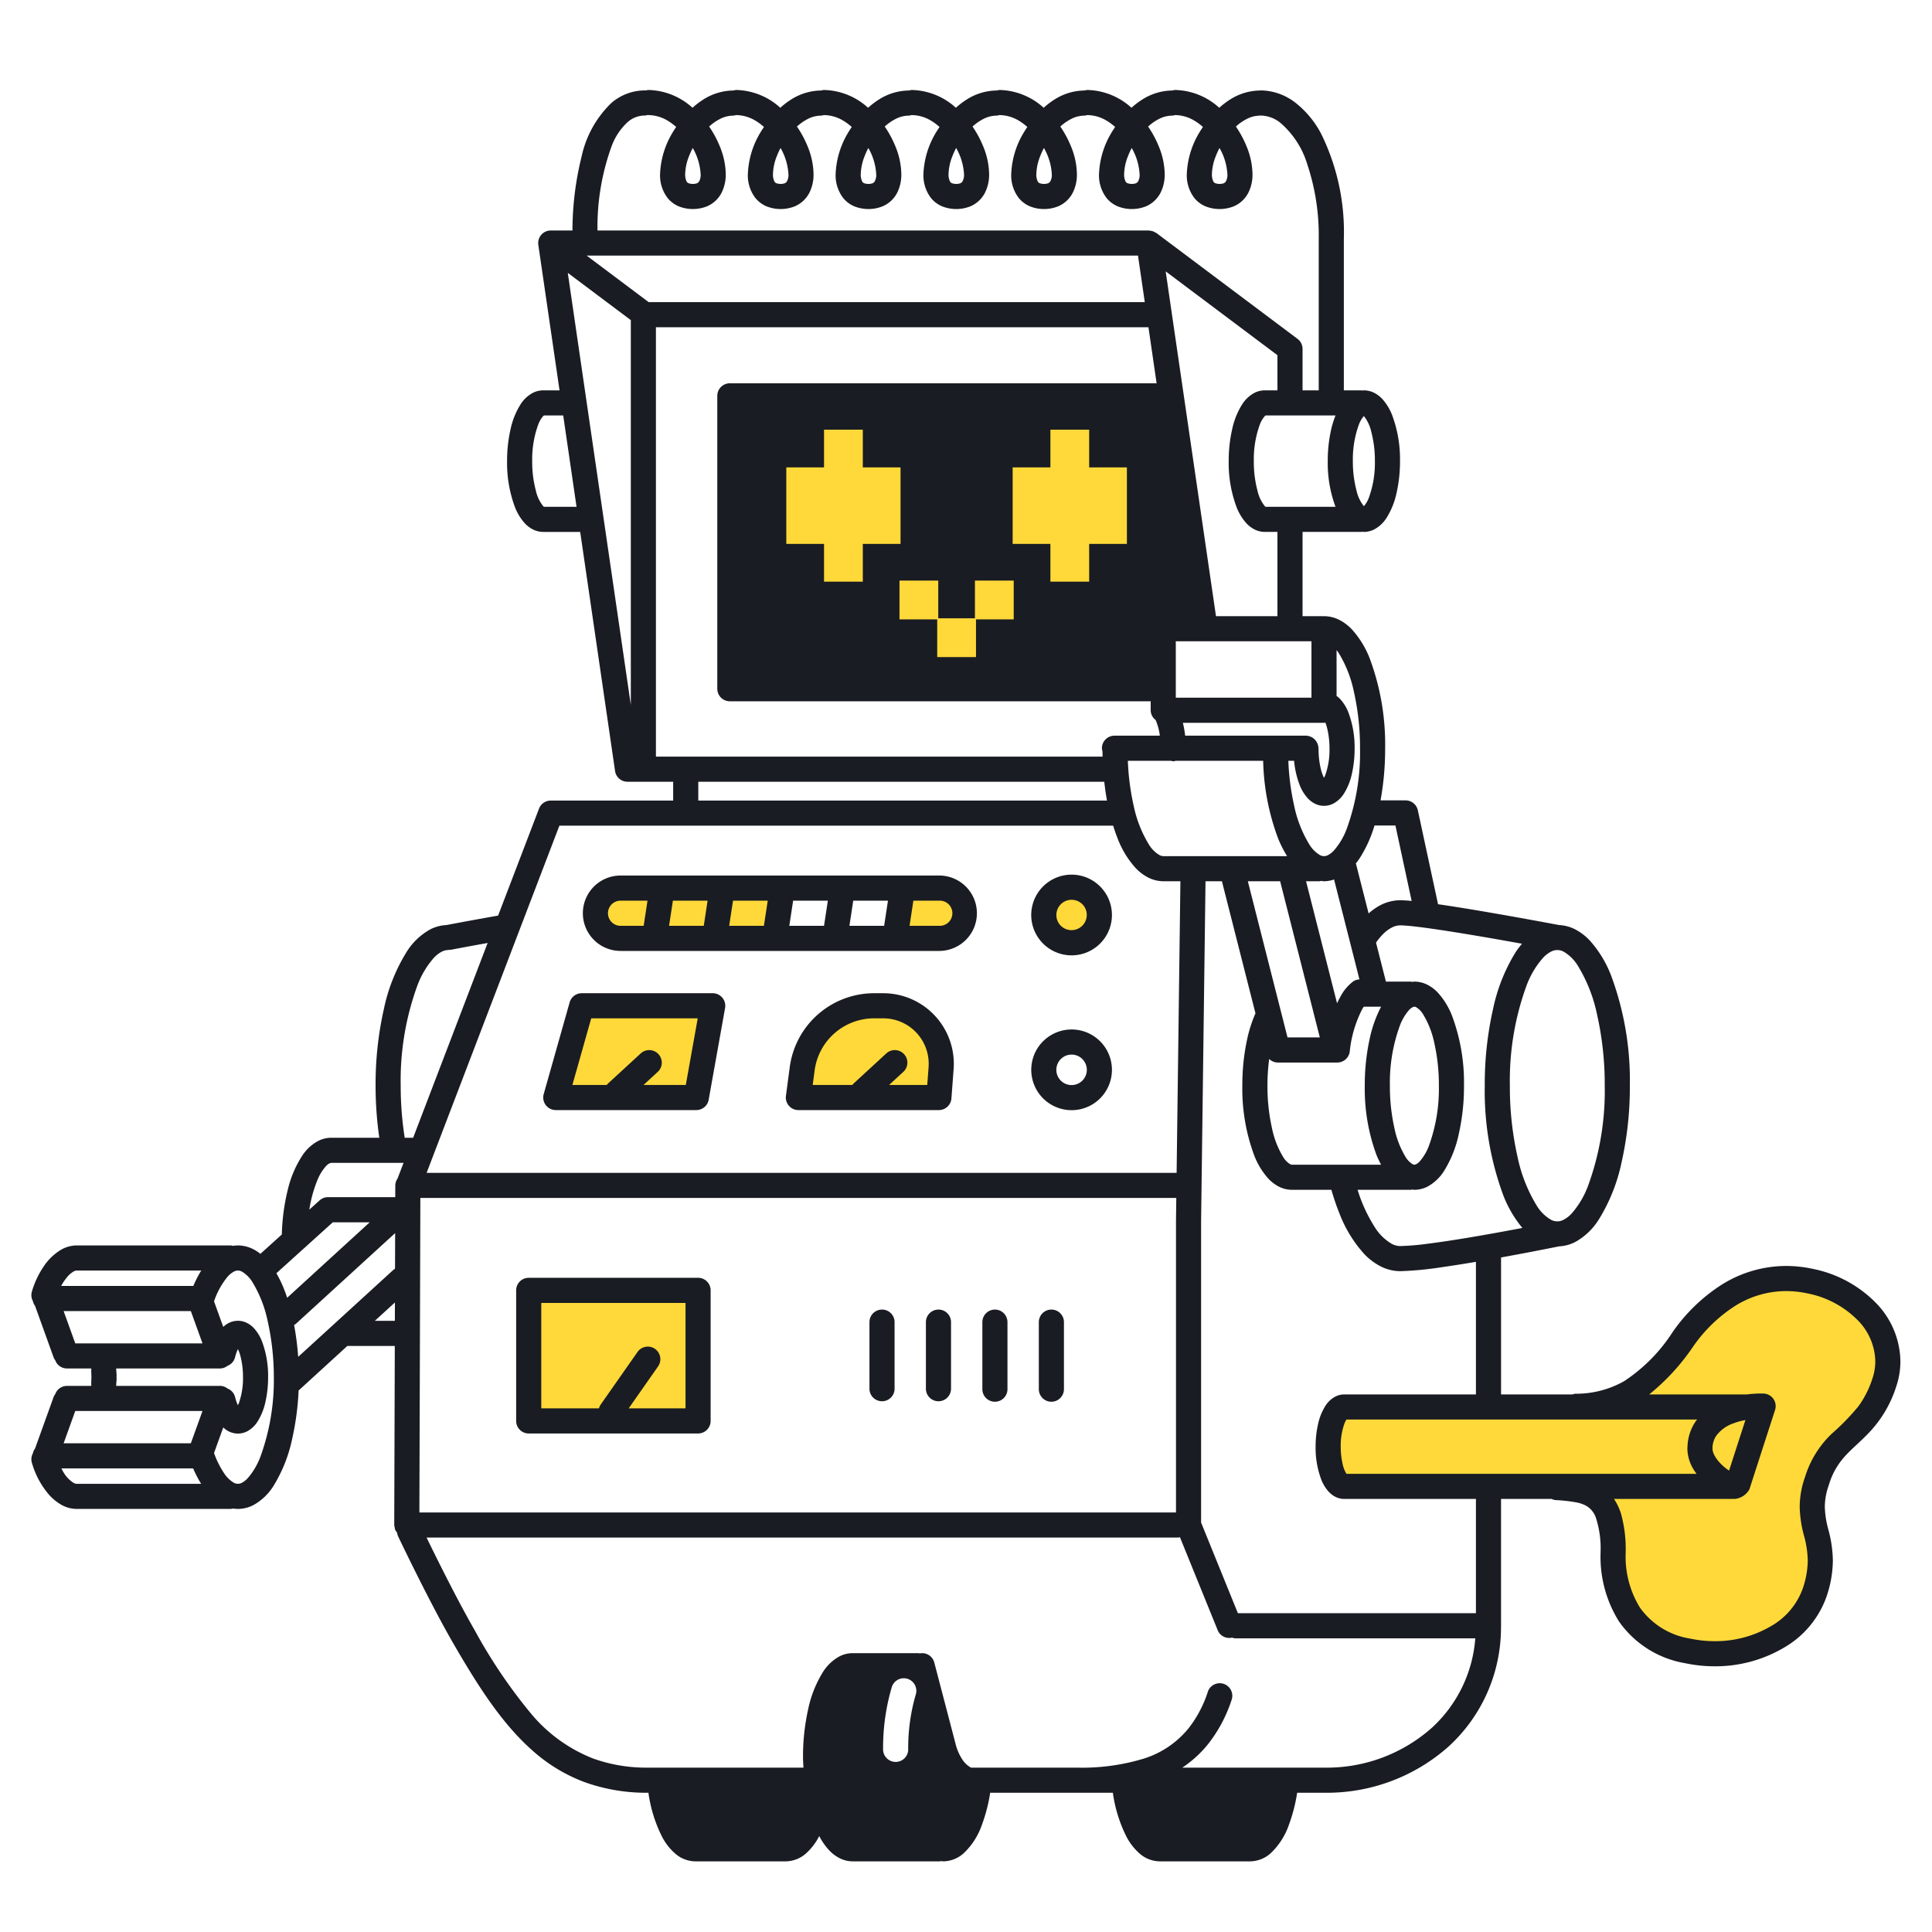 <svg xmlns="http://www.w3.org/2000/svg" width="200" height="200" fill="none"><path fill="#FFD93A" d="M118.75 42.75H79.5V70.5h39.25V42.75ZM80.667 92.667l-.5 4.333H64.001c-3.5 0-3.167-4.833 1.333-4.833s15.333.5 15.333.5ZM93.5 92.5l-.5 4.333h5.167l1.5-2.5L98 92.167l-4.5.333ZM110.834 97.25c3.666 0 3.833-4.75 0-4.75-3.834 0-3.084 4.75 0 4.75ZM58.082 113.583h14.167l1.25-9.166h-13.25l-2.167 9.166ZM83 113.583h14.083c.182-1.437.266-2.884.25-4.333.083-3.583-4.167-5.25-7-5a8.422 8.422 0 0 0-7.167 5.417 10.856 10.856 0 0 0-.167 3.916ZM55.5 146.833H72v-13H54.75l.75 13ZM139.624 153.75c-3.625 0-3.375-7.875.25-7.875h24.375c7.25 0 10.75-13.125 20.5-13.25s11.375 7.125 10.125 10.375-6.375 6.875-7.125 10 1.5 7.375 0 11.375-5.25 7.25-11.75 6.75-8.875-6.75-9.25-9 1-8.125-5.125-8.5"/><path fill="#191C22" d="M194.162 134.844a12.59 12.59 0 0 0-6.509-3.493 13.166 13.166 0 0 0-2.764-.299c-2.418.01-4.783.716-6.811 2.035a18.012 18.012 0 0 0-4.914 4.787 17.266 17.266 0 0 1-5.028 5.101 10.091 10.091 0 0 1-5.053 1.304 1.232 1.232 0 0 0-.305.072h-7.39v-14.179a305.939 305.939 0 0 0 6.011-1.15 4.093 4.093 0 0 0 1.65-.44 6.722 6.722 0 0 0 2.464-2.349 18.305 18.305 0 0 0 2.352-5.91c.583-2.603.871-5.264.856-7.931a31.141 31.141 0 0 0-1.914-11.336 11.688 11.688 0 0 0-2.239-3.7 5.654 5.654 0 0 0-1.519-1.155 4.084 4.084 0 0 0-1.656-.44c-.451-.085-3.581-.677-7.027-1.27-1.862-.322-3.814-.643-5.49-.885l-.022-.003c-.003-.019.003-.037-.001-.056l-2.078-9.665a1.3 1.3 0 0 0-1.271-1.027h-2.59c.32-1.765.478-3.555.475-5.348a25.48 25.48 0 0 0-1.567-9.27 9.716 9.716 0 0 0-1.864-3.073 4.82 4.82 0 0 0-1.297-.985 3.529 3.529 0 0 0-1.599-.392c-.018 0-.033.01-.05.01-.018 0-.033-.01-.051-.01h-2.121v-8.723h6.116c.032 0 .058-.016.089-.018.048.003.094.018.143.018a2.384 2.384 0 0 0 1.078-.263 3.41 3.41 0 0 0 1.269-1.19 7.957 7.957 0 0 0 1.036-2.58c.243-1.081.363-2.187.357-3.295a13 13 0 0 0-.81-4.75 5.343 5.343 0 0 0-1.041-1.702 3.015 3.015 0 0 0-.811-.613 2.387 2.387 0 0 0-1.078-.262c-.049 0-.095.015-.144.018-.03-.002-.056-.018-.088-.018h-1.842V24.723a23.002 23.002 0 0 0-2.331-10.838 9.975 9.975 0 0 0-2.693-3.262 5.965 5.965 0 0 0-3.599-1.264c-.019 0-.034.01-.052.01h-.003a5.892 5.892 0 0 0-3.114.943 8.22 8.22 0 0 0-1.105.845 7.008 7.008 0 0 0-4.569-1.843 1.258 1.258 0 0 0-.286.058l-.014-.003a5.892 5.892 0 0 0-3.114.943c-.391.25-.761.533-1.105.845a7.008 7.008 0 0 0-4.569-1.843 1.23 1.23 0 0 0-.286.058l-.015-.003a5.892 5.892 0 0 0-3.114.943c-.391.25-.761.533-1.104.845a7.01 7.01 0 0 0-4.57-1.843 1.258 1.258 0 0 0-.286.058l-.014-.003a5.892 5.892 0 0 0-3.114.943c-.391.25-.76.533-1.104.845a7.009 7.009 0 0 0-4.57-1.843 1.25 1.25 0 0 0-.286.058l-.014-.003a5.893 5.893 0 0 0-3.114.943c-.391.25-.76.533-1.104.845a7.01 7.01 0 0 0-4.57-1.843 1.25 1.25 0 0 0-.285.058l-.015-.003a5.893 5.893 0 0 0-3.114.943c-.391.25-.76.533-1.104.845a7.01 7.01 0 0 0-4.57-1.843 1.246 1.246 0 0 0-.286.058l-.014-.003a5.892 5.892 0 0 0-3.114.943c-.392.25-.761.533-1.105.845a7.01 7.01 0 0 0-4.57-1.843 1.246 1.246 0 0 0-.287.058c-.023 0-.042-.013-.065-.013a5.308 5.308 0 0 0-3.49 1.313 10.882 10.882 0 0 0-3.068 5.527 31.916 31.916 0 0 0-.947 7.662h-2.248a1.3 1.3 0 0 0-1.286 1.488l2.197 15.06h-1.69a2.386 2.386 0 0 0-1.078.262c-.52.28-.956.69-1.27 1.19a7.953 7.953 0 0 0-1.036 2.58 14.685 14.685 0 0 0-.357 3.295c-.028 1.62.247 3.23.81 4.75a5.36 5.36 0 0 0 1.042 1.703c.233.248.507.456.81.612.334.171.704.261 1.079.263h3.827l3.61 24.75a1.297 1.297 0 0 0 1.287 1.112h4.728v1.948H57.013a1.301 1.301 0 0 0-1.214.835l-4.235 11.073c-2.739.484-4.983.908-5.356.98a4.09 4.09 0 0 0-1.656.44 6.723 6.723 0 0 0-2.464 2.348 18.306 18.306 0 0 0-2.351 5.911 35.382 35.382 0 0 0-.857 7.931c0 1.803.128 3.604.387 5.388h-4.975a3 3 0 0 0-1.321.313 4.538 4.538 0 0 0-1.683 1.54 11.276 11.276 0 0 0-1.521 3.631 21.58 21.58 0 0 0-.593 4.531l-2.217 2.002a4.376 4.376 0 0 0-.725-.473 3.494 3.494 0 0 0-1.603-.396 3.297 3.297 0 0 0-.515.043 1.213 1.213 0 0 0-.215-.043l-15.982-.001c-.576.009-1.139.17-1.632.467a5.694 5.694 0 0 0-1.802 1.766 9.251 9.251 0 0 0-1.181 2.54 1.298 1.298 0 0 0 .106.993c.037.178.113.347.222.493l1.935 5.373c.04.088.09.171.15.247a1.294 1.294 0 0 0 1.211.858h2.517c.005.067.007.135.01.203 0 .034-.014.064-.012.099.015.194.02.396.023.599a10.34 10.34 0 0 1-.023.6c-.002.035.013.065.013.1-.004.067-.006.135-.011.202H6.926a1.294 1.294 0 0 0-1.21.858 1.23 1.23 0 0 0-.15.247l-1.935 5.372c-.11.146-.185.315-.223.494a1.293 1.293 0 0 0-.106.992 8.73 8.73 0 0 0 1.71 3.231 5.12 5.12 0 0 0 1.273 1.076 3.255 3.255 0 0 0 1.632.466H23.9c.073-.008.145-.022.215-.043.17.028.343.042.515.043a3.507 3.507 0 0 0 1.603-.396 5.693 5.693 0 0 0 2.086-1.999 15.22 15.22 0 0 0 1.935-4.896c.366-1.633.586-3.295.657-4.967l5.048-4.614h4.91l-.058 18.535v.004c.008.083.024.165.049.244.009.088.026.175.052.26.038.07.083.136.133.198.022.034.042.069.068.101.012.114.04.226.082.332.008.015 3.172 6.682 5.715 11.092 2.66 4.603 5.137 8.429 8.277 11.177a16.977 16.977 0 0 0 5.287 3.196 18.854 18.854 0 0 0 6.65 1.114 14.525 14.525 0 0 0 1.41 4.553c.343.665.808 1.26 1.371 1.753.57.5 1.3.782 2.058.796h9.389a3.225 3.225 0 0 0 2.099-.831 6.12 6.12 0 0 0 1.355-1.787c.274.535.62 1.03 1.026 1.472.31.33.672.605 1.073.813.421.217.887.33 1.36.333h9.023c.046-.007.093-.016.139-.029.076.007.149.029.226.029a3.23 3.23 0 0 0 2.099-.831 7.318 7.318 0 0 0 1.903-2.974c.394-1.067.678-2.172.847-3.297H115.203a14.538 14.538 0 0 0 1.41 4.553c.344.665.809 1.26 1.372 1.753.571.5 1.3.782 2.058.796h9.388a3.224 3.224 0 0 0 2.099-.831 7.312 7.312 0 0 0 1.904-2.974c.394-1.067.678-2.172.847-3.297h2.821a18.943 18.943 0 0 0 12.891-4.817 16.672 16.672 0 0 0 5.389-12.347c0-.011.006-.02.006-.03v-13.22h5.229c.137.065.284.106.436.12.729.032 1.455.114 2.173.246.366.068.717.197 1.041.381.462.295.803.746.962 1.272a10.3 10.3 0 0 1 .461 3.518v.058a12.591 12.591 0 0 0 1.911 7.093 10.484 10.484 0 0 0 6.808 4.309c1.017.217 2.055.326 3.095.327a13.96 13.96 0 0 0 7.148-1.916 9.913 9.913 0 0 0 4.425-5.287c.422-1.205.645-2.471.66-3.748a12.888 12.888 0 0 0-.452-3.149 9.916 9.916 0 0 1-.381-2.402 6.774 6.774 0 0 1 .385-2.175l.001-.004.091-.277a7.478 7.478 0 0 1 1.27-2.386c.735-.934 1.706-1.675 2.773-2.783a12.309 12.309 0 0 0 2.884-4.868c.278-.831.42-1.701.421-2.577a8.812 8.812 0 0 0-2.567-6.078Zm-30.813-34.852a15.808 15.808 0 0 1 1.983 5.058 32.78 32.78 0 0 1 .789 7.342 28.646 28.646 0 0 1-1.724 10.36 9.173 9.173 0 0 1-1.708 2.877 3.048 3.048 0 0 1-.813.632 1.367 1.367 0 0 1-1.33 0 4.212 4.212 0 0 1-1.473-1.469 15.866 15.866 0 0 1-1.983-5.058 32.845 32.845 0 0 1-.789-7.342 28.67 28.67 0 0 1 1.724-10.361 9.219 9.219 0 0 1 1.708-2.877c.234-.255.509-.469.813-.632a1.376 1.376 0 0 1 1.33 0c.606.359 1.113.864 1.473 1.47Zm-8.06-2.702c.806.142 1.573.28 2.27.406-.232.272-.45.557-.65.854a18.32 18.32 0 0 0-2.351 5.911 35.37 35.37 0 0 0-.857 7.931 31.19 31.19 0 0 0 1.914 11.336 12.192 12.192 0 0 0 1.98 3.389c-1.738.331-3.933.734-6.06 1.082-1.363.223-2.695.423-3.848.566a24.97 24.97 0 0 1-2.731.226 1.92 1.92 0 0 1-.874-.224 5.131 5.131 0 0 1-1.801-1.788 15.736 15.736 0 0 1-1.743-3.811h5.514c.047-.007.093-.016.139-.028.076.006.149.028.226.028a3.008 3.008 0 0 0 1.36-.332 4.647 4.647 0 0 0 1.711-1.619 11.782 11.782 0 0 0 1.522-3.814c.369-1.645.551-3.326.542-5.011a19.737 19.737 0 0 0-1.218-7.189 7.695 7.695 0 0 0-1.485-2.441 3.986 3.986 0 0 0-1.072-.814 3.008 3.008 0 0 0-1.36-.332c-.077 0-.15.022-.226.028a1.315 1.315 0 0 0-.139-.028h-2.581l-1.026-4.036c.191-.275.402-.537.63-.781.289-.316.63-.58 1.007-.782.27-.143.569-.22.874-.224.261 0 .757.034 1.37.102 2.163.237 5.849.847 8.963 1.395ZM67.102 31.24 60.73 26.46h57.075l.702 4.816H67.135c-.013-.01-.02-.027-.034-.038Zm37.728 25.066v-7.92h3.907V44.48h4.013v3.906h3.906v7.92h-3.906v3.905h-4.013v-3.905h-3.907Zm-11.715 7.811v-4.015h4.013v3.906h3.797v-3.905h4.014v4.014h-3.905v3.905H97.02v-3.905h-3.905Zm-11.717-7.811v-7.92h3.905V44.48h4.014v3.906h3.906v7.92h-3.906v3.905h-4.014v-3.905h-3.905Zm41.053 18.52h14.611c.046-.007.091-.016.136-.028.072.18.132.364.179.552.173.706.258 1.43.252 2.157a7.728 7.728 0 0 1-.452 2.773 2.166 2.166 0 0 1-.117.24 4.2 4.2 0 0 1-.313-.856 8.754 8.754 0 0 1-.251-2.157c0-.02-.011-.037-.012-.056a1.329 1.329 0 0 0-1.299-1.294h-12.498a10.184 10.184 0 0 0-.236-1.332Zm-.983 3.98a1.23 1.23 0 0 0 .247-.049h9.047a24.4 24.4 0 0 0 1.54 8.02c.258.642.571 1.261.936 1.85h-12.789a.926.926 0 0 1-.427-.113 3.185 3.185 0 0 1-1.098-1.106 12.6 12.6 0 0 1-1.57-4.014 25.502 25.502 0 0 1-.598-4.637h4.465c.08.025.163.042.247.05Zm19.263 22.582a1.268 1.268 0 0 0-.617.186 4.631 4.631 0 0 0-1.358 1.61c-.115.2-.23.43-.345.675l-3.209-12.632h1.381c.062-.008.123-.02.183-.037.099.009.195.037.296.037a3.391 3.391 0 0 0 1.04-.182l2.629 10.343Zm6.24 18.837c-.106.116-.23.215-.367.291a.361.361 0 0 1-.373-.001 2.146 2.146 0 0 1-.721-.74 9.313 9.313 0 0 1-1.154-2.961 19.812 19.812 0 0 1-.475-4.422 17.236 17.236 0 0 1 1.029-6.213c.217-.593.54-1.142.953-1.62.106-.116.23-.214.368-.29a.35.35 0 0 1 .373 0c.296.184.544.438.72.739a9.327 9.327 0 0 1 1.154 2.962 19.74 19.74 0 0 1 .474 4.422 17.243 17.243 0 0 1-1.028 6.213 5.224 5.224 0 0 1-.953 1.62Zm-14.452-28.998 4.108 16.166h-3.344l-4.108-16.166h3.344Zm-1.133 18.396c.236.233.554.366.886.37h6.164a1.301 1.301 0 0 0 1.287-1.121 12.303 12.303 0 0 1 1.289-4.395c.057-.099.11-.184.16-.261h1.797c-.518 1-.903 2.064-1.146 3.164a22.351 22.351 0 0 0-.542 5.012 19.733 19.733 0 0 0 1.219 7.188c.139.337.295.667.468.988h-9.226a.396.396 0 0 1-.187-.053 2.134 2.134 0 0 1-.72-.74 9.29 9.29 0 0 1-1.154-2.961 19.753 19.753 0 0 1-.474-4.422c-.002-.926.058-1.851.179-2.769Zm10.902-24.168h2.166l1.679 7.81a13.652 13.652 0 0 0-1.177-.072 4.514 4.514 0 0 0-2.046.504 6.058 6.058 0 0 0-1.232.863l-1.3-5.114c-.005-.02-.02-.035-.026-.055.138-.173.272-.352.398-.542a13.25 13.25 0 0 0 1.538-3.394Zm-2.131-13.836c.431 1.933.644 3.908.632 5.888a22.984 22.984 0 0 1-1.377 8.294 7.221 7.221 0 0 1-1.333 2.25 2.231 2.231 0 0 1-.591.463.865.865 0 0 1-.853 0 3.186 3.186 0 0 1-1.098-1.106 12.574 12.574 0 0 1-1.569-4.014 25.417 25.417 0 0 1-.599-4.637h.596c.074.855.267 1.696.572 2.499.196.516.488.99.859 1.4.203.215.44.394.703.53a2.103 2.103 0 0 0 1.926 0 2.914 2.914 0 0 0 1.087-1.014c.399-.637.681-1.34.836-2.075.191-.85.285-1.719.281-2.59a10.243 10.243 0 0 0-.642-3.749 4.391 4.391 0 0 0-.859-1.4 2.83 2.83 0 0 0-.366-.316v-4.743c.075.096.15.193.225.307a12.597 12.597 0 0 1 1.57 4.013Zm-4.395-5.232v5.838h-14.044v-5.838h14.044Zm-3.522-2.6h-6.362l-5.208-35.695 11.57 8.678v3.639h-1.306a2.384 2.384 0 0 0-1.078.262 3.41 3.41 0 0 0-1.269 1.19 7.953 7.953 0 0 0-1.035 2.58 14.726 14.726 0 0 0-.358 3.295c-.028 1.62.247 3.23.81 4.75a5.363 5.363 0 0 0 1.041 1.702c.234.25.508.456.811.613.333.171.703.261 1.078.262h1.306v8.724Zm-1.232-11.323-.061-.05a3.852 3.852 0 0 1-.768-1.6 11.669 11.669 0 0 1-.385-3.078 10.504 10.504 0 0 1 .62-3.774c.116-.322.289-.62.51-.88l.085-.073h7.244a9.964 9.964 0 0 0-.448 1.432 14.724 14.724 0 0 0-.357 3.295 13.028 13.028 0 0 0 .803 4.728h-7.243Zm11.32-4.728a10.5 10.5 0 0 1-.62 3.774 2.89 2.89 0 0 1-.509.881l-.01.009a3.9 3.9 0 0 1-.756-1.585 11.669 11.669 0 0 1-.385-3.079 10.504 10.504 0 0 1 .62-3.774c.116-.322.289-.62.51-.88l.01-.01c.369.465.627 1.007.755 1.586a11.63 11.63 0 0 1 .385 3.078Zm-16.46-31.597c.109-.28.234-.554.374-.82a6.11 6.11 0 0 1 .816 2.7c.026.292-.044.585-.201.833l-.162.117a1.41 1.41 0 0 1-.883 0 .392.392 0 0 1-.221-.214c-.1-.23-.145-.48-.134-.731a5.405 5.405 0 0 1 .411-1.885Zm-9.088 0c.109-.28.234-.554.374-.82a6.11 6.11 0 0 1 .816 2.7 1.33 1.33 0 0 1-.201.833l-.162.117a1.41 1.41 0 0 1-.883 0 .402.402 0 0 1-.221-.214c-.1-.23-.145-.48-.134-.731a5.405 5.405 0 0 1 .411-1.885Zm-9.089 0c.109-.28.235-.554.375-.82.478.824.757 1.748.816 2.7.026.292-.045.585-.202.833l-.161.117a1.41 1.41 0 0 1-.883 0 .396.396 0 0 1-.222-.215 1.652 1.652 0 0 1-.133-.73 5.426 5.426 0 0 1 .41-1.885Zm-9.088 0c.11-.28.235-.554.375-.82.478.824.757 1.748.816 2.7.026.292-.045.585-.202.833l-.16.117a1.412 1.412 0 0 1-.884 0 .4.4 0 0 1-.222-.215c-.099-.23-.145-.48-.133-.73a5.41 5.41 0 0 1 .41-1.885Zm-9.088 0c.11-.28.234-.554.375-.82.478.824.757 1.748.815 2.7.027.292-.044.585-.2.833l-.162.117a1.411 1.411 0 0 1-.884 0 .399.399 0 0 1-.22-.214c-.1-.23-.146-.48-.134-.731a5.41 5.41 0 0 1 .41-1.885Zm-9.088 0c.11-.28.235-.554.375-.82.478.824.757 1.748.816 2.7.026.292-.045.585-.202.833l-.161.117a1.411 1.411 0 0 1-.884 0 .4.4 0 0 1-.22-.214c-.1-.23-.146-.48-.134-.731a5.41 5.41 0 0 1 .41-1.885Zm-9.089 0c.11-.28.235-.554.375-.82.479.824.758 1.748.816 2.7.027.292-.044.585-.201.833l-.161.117a1.412 1.412 0 0 1-.884 0 .4.4 0 0 1-.221-.215c-.1-.23-.145-.48-.134-.73a5.408 5.408 0 0 1 .41-1.885Zm-7.981-1.117c.349-.9.897-1.71 1.603-2.37a2.685 2.685 0 0 1 1.806-.693 1.24 1.24 0 0 0 .287-.058c.023.001.042.013.066.013.704.01 1.393.21 1.995.576.314.189.61.408.883.653-.144.217-.291.433-.418.657a8.954 8.954 0 0 0-1.25 4.223 3.849 3.849 0 0 0 .792 2.487c.307.372.7.665 1.146.852.937.37 1.979.37 2.915 0a3.034 3.034 0 0 0 1.526-1.428c.29-.596.435-1.253.421-1.916a7.81 7.81 0 0 0-.609-2.854 10.87 10.87 0 0 0-1.108-2.063c.356-.33.759-.607 1.194-.822.406-.198.85-.304 1.3-.31.098-.008.194-.027.286-.058l.015.003c.705.01 1.393.21 1.995.576.315.189.61.408.883.653-.143.218-.29.433-.418.658a8.954 8.954 0 0 0-1.25 4.223 3.848 3.848 0 0 0 .792 2.486c.307.372.7.665 1.146.852.937.37 1.979.37 2.915 0a3.034 3.034 0 0 0 1.527-1.428c.29-.596.434-1.253.42-1.916a7.806 7.806 0 0 0-.608-2.855 10.868 10.868 0 0 0-1.109-2.062c.357-.33.76-.607 1.195-.822.405-.198.85-.304 1.3-.31a1.25 1.25 0 0 0 .285-.058l.015.003c.705.01 1.393.21 1.995.576.315.189.61.408.883.653-.143.218-.291.433-.418.658a8.954 8.954 0 0 0-1.25 4.223 3.848 3.848 0 0 0 .792 2.486c.307.372.7.665 1.146.852.937.37 1.979.37 2.915 0a3.034 3.034 0 0 0 1.527-1.428c.29-.596.434-1.253.42-1.916a7.806 7.806 0 0 0-.608-2.855 10.868 10.868 0 0 0-1.109-2.062 5.05 5.05 0 0 1 1.195-.822 3.05 3.05 0 0 1 1.3-.31c.097-.008.193-.027.285-.058l.015.003c.705.01 1.393.21 1.995.576.315.19.61.408.883.653-.143.218-.29.433-.418.657a8.953 8.953 0 0 0-1.25 4.223 3.848 3.848 0 0 0 .792 2.487c.308.372.701.665 1.147.852.936.37 1.978.37 2.915 0a3.031 3.031 0 0 0 1.526-1.428c.29-.596.434-1.253.421-1.916a7.829 7.829 0 0 0-.609-2.854 10.847 10.847 0 0 0-1.109-2.063 5.05 5.05 0 0 1 1.195-.822 3.049 3.049 0 0 1 1.3-.31c.097-.008.193-.027.285-.058l.015.003c.705.01 1.393.21 1.995.576.315.189.611.408.883.653-.143.217-.291.433-.418.657a8.944 8.944 0 0 0-1.25 4.223 3.843 3.843 0 0 0 .792 2.487c.308.372.701.665 1.147.852.936.37 1.978.37 2.915 0a3.031 3.031 0 0 0 1.526-1.428c.29-.596.434-1.253.421-1.916a7.807 7.807 0 0 0-.609-2.855 10.849 10.849 0 0 0-1.109-2.062c.357-.33.759-.607 1.195-.822a3.047 3.047 0 0 1 1.3-.31c.097-.008.193-.027.286-.058l.015.003c.704.01 1.393.21 1.995.576.314.189.61.408.883.653-.144.218-.291.433-.418.657a8.957 8.957 0 0 0-1.251 4.223 3.854 3.854 0 0 0 .792 2.487 2.99 2.99 0 0 0 1.147.852c.936.37 1.978.37 2.915 0a3.03 3.03 0 0 0 1.526-1.428 4.18 4.18 0 0 0 .421-1.916 7.807 7.807 0 0 0-.609-2.855 10.838 10.838 0 0 0-1.108-2.062c.357-.33.759-.607 1.195-.822a3.047 3.047 0 0 1 1.3-.31c.097-.008.193-.027.285-.058l.015.003c.704.01 1.393.21 1.994.576.315.189.611.408.884.653-.144.218-.291.433-.419.658a8.967 8.967 0 0 0-1.25 4.223 3.854 3.854 0 0 0 .792 2.486 2.99 2.99 0 0 0 1.147.852c.936.37 1.978.37 2.915 0a3.03 3.03 0 0 0 1.526-1.428c.29-.596.434-1.253.421-1.916a7.807 7.807 0 0 0-.609-2.855 10.898 10.898 0 0 0-1.108-2.062c.356-.33.759-.607 1.195-.822a3.047 3.047 0 0 1 1.3-.31c.018 0 .033-.01.051-.01h.004a3.36 3.36 0 0 1 2.039.743 9.151 9.151 0 0 1 2.79 4.278 23.166 23.166 0 0 1 1.194 7.743v15.686h-1.674V36.12a1.302 1.302 0 0 0-.52-1.04l-14.611-10.959a1.24 1.24 0 0 0-.114-.054 1.307 1.307 0 0 0-.288-.137 1.257 1.257 0 0 0-.208-.038 1.253 1.253 0 0 0-.17-.03H61.853a24.404 24.404 0 0 1 1.503-8.84Zm-7.05 37.442-.061-.05a3.849 3.849 0 0 1-.768-1.6 11.638 11.638 0 0 1-.385-3.078 10.5 10.5 0 0 1 .62-3.774 2.88 2.88 0 0 1 .51-.88l.085-.073h1.995l1.38 9.455h-3.376Zm2.47-24.217 6.525 4.892v39.836l-6.525-44.728Zm9.125 50.079V33.877h50.985l.846 5.801h-44.18a1.3 1.3 0 0 0-1.3 1.3v30.319a1.3 1.3 0 0 0 1.3 1.3h43.565v.928a1.281 1.281 0 0 0 .517 1.011c.003.008.002.016.006.024.216.51.359 1.047.424 1.597h-4.697a1.302 1.302 0 0 0-1.3 1.3c.007.1.027.2.059.296.002.193.007.383.012.573H67.902Zm4.384 2.6h42.027c.074.67.168 1.32.283 1.948h-42.31v-1.948Zm-14.378 4.548h57.325c.141.452.291.892.456 1.303a9.718 9.718 0 0 0 1.864 3.073c.373.399.811.732 1.296.985.495.255 1.043.389 1.6.392h1.746l-.392 30.184H44.164l13.744-35.937ZM43.515 124.01h78.254l-.031 2.336v30.223H43.414l.101-32.559Zm-2.035-11.619a28.667 28.667 0 0 1 1.724-10.361 9.211 9.211 0 0 1 1.708-2.877 3.08 3.08 0 0 1 .813-.632 1.45 1.45 0 0 1 .665-.172.587.587 0 0 1 .243-.023c.002 0 .62-.118 1.625-.305.613-.113 1.379-.253 2.222-.405l-7.711 20.163h-.874a34.598 34.598 0 0 1-.415-5.388Zm-8.638 9.815a4.896 4.896 0 0 1 .924-1.511c.1-.108.218-.198.348-.267l.178-.049h7.483l-.626 1.635a1.263 1.263 0 0 0-.23.696c0 .024.013.044.014.068-.002.025-.014.049-.014.074l-.003 1.079h-6.963c-.322 0-.633.12-.872.335l-1.06.957c.155-1.034.43-2.047.82-3.017Zm-1.95 7.54 3.56-3.215h3.822l-6.975 6.376-1.571 1.436c-.108-.323-.221-.636-.341-.936-.22-.552-.48-1.087-.775-1.602l2.28-2.059Zm-6.56 10.769c.07-.295.169-.583.297-.858.104.215.187.439.247.669.192.731.285 1.483.279 2.238a7.694 7.694 0 0 1-.44 2.723c-.03.073-.058.119-.088.179a4.441 4.441 0 0 1-.295-.853 1.274 1.274 0 0 0-.777-.871 1.276 1.276 0 0 0-.765-.277H12.023l.005-.085c.001-.006.005-.012.006-.019.004-.048.002-.099.005-.148.007-.161.032-.31.032-.475 0-.059-.006-.115-.007-.173.001-.06.007-.115.007-.174 0-.166-.025-.316-.032-.478-.003-.047-.002-.098-.005-.146 0-.006-.005-.012-.006-.018 0-.029-.003-.057-.005-.086h10.766c.279-.006.548-.103.765-.277a1.272 1.272 0 0 0 .778-.871Zm-3.37 5.55-1.207 3.345H6.586l1.205-3.345h13.171ZM6.971 132.179c.175-.21.383-.391.616-.535a.71.71 0 0 1 .33-.117h12.916a11.607 11.607 0 0 0-.82 1.593H6.335c.176-.336.39-.652.636-.941Zm.82 6.885-1.205-3.344h13.169l1.207 3.344H7.791Zm.126 14.539a.699.699 0 0 1-.33-.116 3.187 3.187 0 0 1-.951-.973c-.1-.148-.19-.331-.283-.503h13.644c.233.551.509 1.084.825 1.592H7.917Zm19.057-2.849a7.292 7.292 0 0 1-1.333 2.271c-.17.187-.369.345-.59.466a.915.915 0 0 1-.422.112.93.93 0 0 1-.454-.129 3.147 3.147 0 0 1-1.001-1.003 9.444 9.444 0 0 1-1.018-2.053l.958-2.655a2.145 2.145 0 0 0 1.515.641c.334-.001.662-.081.959-.234a2.881 2.881 0 0 0 1.073-1.008c.391-.63.668-1.324.82-2.05.184-.83.275-1.678.273-2.528l.002-.008-.001-.013V142.55a10.178 10.178 0 0 0-.628-3.675 4.357 4.357 0 0 0-.844-1.386 2.579 2.579 0 0 0-.695-.528 2.117 2.117 0 0 0-.959-.235 2.16 2.16 0 0 0-1.202.378 2.851 2.851 0 0 0-.317.254l-.954-2.644a8.091 8.091 0 0 1 1.378-2.518c.182-.215.398-.398.641-.539a.932.932 0 0 1 .454-.13.915.915 0 0 1 .422.113c.453.275.83.658 1.098 1.115a12.754 12.754 0 0 1 1.57 4.049c.42 1.9.631 3.841.629 5.787a23.176 23.176 0 0 1-1.374 8.163Zm6.78-12.931-2.888 2.639a28.45 28.45 0 0 0-.423-3.305c.062-.031.122-.066.178-.107l1.463-1.337 8.82-8.062-.012 3.694c-.05.026-.1.055-.146.088l-6.992 6.39Zm5.05-1.092 2.078-1.899-.006 1.899h-2.073Zm52.613 44.412a22.24 22.24 0 0 1 .901-6.498 1.299 1.299 0 0 1 2.482.774 19.692 19.692 0 0 0-.783 5.724 1.301 1.301 0 0 1-2.6 0Zm56.817-2.291a16.347 16.347 0 0 1-11.132 4.132h-14.71a11.795 11.795 0 0 0 2.692-2.464 14.828 14.828 0 0 0 2.435-4.619 1.302 1.302 0 0 0-2.467-.824 12.229 12.229 0 0 1-1.998 3.819 9.707 9.707 0 0 1-4.638 3.152 21.955 21.955 0 0 1-6.984.936h-10.914a2.586 2.586 0 0 1-.947-.917 5.286 5.286 0 0 1-.658-1.571l-.004-.015-2.192-8.376a1.298 1.298 0 0 0-1.258-.971c-.083 0-.167.016-.25.024-.04-.004-.075-.023-.115-.023v-.001h-6.83a3.006 3.006 0 0 0-1.36.333 4.64 4.64 0 0 0-1.711 1.618 11.79 11.79 0 0 0-1.523 3.814 22.348 22.348 0 0 0-.542 5.011c0 .368.028.717.044 1.074H67.125a16.224 16.224 0 0 1-5.745-.951 15.95 15.95 0 0 1-6.481-4.729 54.033 54.033 0 0 1-5.738-8.506c-1.225-2.125-2.636-4.861-3.734-7.057-.505-1.011-.94-1.897-1.267-2.571h77.783c.069-.008.137-.022.203-.041l3.913 9.64c.117.281.329.511.6.649.27.139.58.177.876.108.117.042.238.066.362.073h24.825a13.965 13.965 0 0 1-4.488 9.253Zm4.554-11.853h-24.641l-3.809-9.383v-31.245l.457-35.144h1.697l3.474 13.671c-.349.8-.622 1.631-.818 2.482a22.35 22.35 0 0 0-.541 5.012 19.732 19.732 0 0 0 1.218 7.188 7.715 7.715 0 0 0 1.484 2.442c.309.33.672.605 1.073.814.421.216.887.33 1.36.332h4.082c.242.834.507 1.632.804 2.368a13.428 13.428 0 0 0 2.569 4.247c.493.529 1.072.97 1.713 1.304.633.327 1.334.5 2.046.504a35.01 35.01 0 0 0 4.301-.412c1.119-.159 2.327-.351 3.531-.554v13.726h-13.633a2.037 2.037 0 0 0-.922.224c-.418.223-.77.55-1.023.951a5.8 5.8 0 0 0-.764 1.895 10.453 10.453 0 0 0-.255 2.34 9.287 9.287 0 0 0 .582 3.393c.182.477.451.915.795 1.292.191.203.416.373.665.501.285.145.601.222.922.223h13.633v11.829Zm-13.401-14.429a3.07 3.07 0 0 1-.388-.972 7.732 7.732 0 0 1-.207-1.837 6.748 6.748 0 0 1 .392-2.418c.052-.139.121-.271.206-.392h36.294c-.066.087-.137.169-.198.261a4.936 4.936 0 0 0-.799 2.602h-.003l-.006.121-.001.023c.014.744.225 1.472.61 2.108.104.178.221.341.339.504h-36.239Zm38.418-1.414a3.017 3.017 0 0 1-.405-.666 1.393 1.393 0 0 1-.123-.531l.001-.006a2.325 2.325 0 0 1 .378-1.309 3.713 3.713 0 0 1 1.832-1.316 6.955 6.955 0 0 1 1.196-.325l-1.691 5.231a5.145 5.145 0 0 1-1.188-1.078Zm16.036-8.475a10.131 10.131 0 0 1-1.456 2.896 24.094 24.094 0 0 1-2.759 2.838 10.368 10.368 0 0 0-2.713 4.303l-.001.004-.092.279.001-.003a9.392 9.392 0 0 0-.517 2.994c.027 1.018.179 2.028.453 3.009.232.828.36 1.682.381 2.542a9.207 9.207 0 0 1-.529 2.93 7.324 7.324 0 0 1-3.297 3.877 11.365 11.365 0 0 1-5.808 1.544c-.858 0-1.713-.091-2.551-.27a7.875 7.875 0 0 1-5.194-3.216 10.03 10.03 0 0 1-1.469-5.649v-.006l.001-.004-.001-.042a13.709 13.709 0 0 0-.491-4.035 5.981 5.981 0 0 0-.718-1.502h12.276c.024 0 .044-.012.068-.014.053.005.103.013.16.014a1.959 1.959 0 0 0 1.512-.992l2.657-8.219a1.295 1.295 0 0 0-.173-1.146 1.302 1.302 0 0 0-1.019-.553 9.822 9.822 0 0 0-.342-.005c-.462.004-.923.036-1.382.096h-10.114a22.633 22.633 0 0 0 4.557-4.968 15.445 15.445 0 0 1 4.191-4.101 9.972 9.972 0 0 1 5.417-1.63c.747.002 1.491.083 2.22.241a10.004 10.004 0 0 1 5.173 2.746 6.222 6.222 0 0 1 1.848 4.283 5.595 5.595 0 0 1-.289 1.759Z"/><path fill="#191C22" d="M72.265 132.278H54.732a1.3 1.3 0 0 0-1.3 1.3v13.516a1.302 1.302 0 0 0 1.3 1.3h17.533a1.3 1.3 0 0 0 1.3-1.3v-13.516a1.292 1.292 0 0 0-.38-.919 1.29 1.29 0 0 0-.92-.381Zm-1.3 13.516h-5.883l3.043-4.347a1.303 1.303 0 0 0-.319-1.812 1.3 1.3 0 0 0-1.811.321l-3.836 5.479c-.07.111-.123.232-.157.359h-5.97v-10.916h14.933v10.916ZM108.839 135.566a1.3 1.3 0 0 0-1.3 1.3v6.941a1.3 1.3 0 0 0 2.6 0v-6.941a1.299 1.299 0 0 0-1.3-1.3ZM102.993 135.566a1.308 1.308 0 0 0-.919.381 1.308 1.308 0 0 0-.381.919v6.941a1.3 1.3 0 0 0 2.6 0v-6.941a1.305 1.305 0 0 0-.802-1.201 1.309 1.309 0 0 0-.498-.099ZM97.15 135.566a1.306 1.306 0 0 0-.92.381 1.3 1.3 0 0 0-.38.919v6.941a1.301 1.301 0 0 0 2.6 0v-6.941a1.294 1.294 0 0 0-.381-.919 1.29 1.29 0 0 0-.92-.381ZM91.306 135.566a1.306 1.306 0 0 0-.92.381 1.3 1.3 0 0 0-.38.919v6.941a1.301 1.301 0 0 0 2.6 0v-6.941a1.294 1.294 0 0 0-.38-.919 1.29 1.29 0 0 0-.92-.381ZM56.498 114.399a1.294 1.294 0 0 0 1.037.516h14.547a1.3 1.3 0 0 0 1.28-1.071l1.698-9.497a1.3 1.3 0 0 0-1.28-1.529H60.22a1.3 1.3 0 0 0-1.25.946l-2.686 9.497a1.3 1.3 0 0 0 .214 1.138Zm4.706-8.981h11.024l-1.234 6.897h-4.376l1.468-1.351a1.295 1.295 0 0 0 .342-1.404 1.3 1.3 0 0 0-2.103-.509l-3.424 3.152c-.029.035-.056.073-.081.112h-3.567l1.95-6.897ZM91.435 102.818h-.948a8.813 8.813 0 0 0-8.733 7.652l-.395 2.974a1.303 1.303 0 0 0 .752 1.355c.168.077.352.116.537.116h14.547a1.304 1.304 0 0 0 1.296-1.202l.228-3.043a7.308 7.308 0 0 0-7.285-7.852Zm4.692 7.658-.138 1.839H92.04l1.468-1.351a1.292 1.292 0 0 0 .422-.903 1.3 1.3 0 0 0-2.182-1.01l-3.425 3.152a1.1 1.1 0 0 0-.082.112h-4.11l.199-1.503a6.21 6.21 0 0 1 6.156-5.394h.948a4.704 4.704 0 0 1 4.692 5.058ZM110.931 98.898a4.177 4.177 0 1 0-.002-8.355 4.177 4.177 0 0 0 .002 8.355Zm0-5.753a1.579 1.579 0 0 1 1.456.973 1.578 1.578 0 0 1-2.768 1.479 1.578 1.578 0 0 1 1.312-2.452ZM110.931 114.925a4.173 4.173 0 0 0 3.859-2.579 4.179 4.179 0 0 0-3.044-5.695 4.182 4.182 0 0 0-4.288 1.776 4.179 4.179 0 0 0 3.473 6.498Zm0-5.754a1.578 1.578 0 1 1-.002 3.156 1.578 1.578 0 0 1 .002-3.156ZM64.24 98.44h33.048a3.903 3.903 0 0 0 0-7.805H64.24a3.902 3.902 0 1 0 0 7.805Zm33.97-4.821a1.292 1.292 0 0 1 .38.915l-.005.115a1.302 1.302 0 0 1-1.297 1.192h-3.132l.396-2.605h2.736a1.289 1.289 0 0 1 .922.383Zm-6.684 2.222h-3.593l.395-2.605h3.594l-.396 2.605Zm-6.223 0h-3.594l.396-2.605h3.594l-.396 2.605Zm-6.224 0h-3.594l.396-2.605h3.594l-.396 2.605Zm-6.224 0h-3.593l.397-2.605h3.592l-.396 2.605Zm-9.89-1.57a1.302 1.302 0 0 1 1.276-1.035h2.788l-.397 2.605h-2.391a1.286 1.286 0 0 1-.926-.387 1.298 1.298 0 0 1-.35-1.183Z"/></svg>